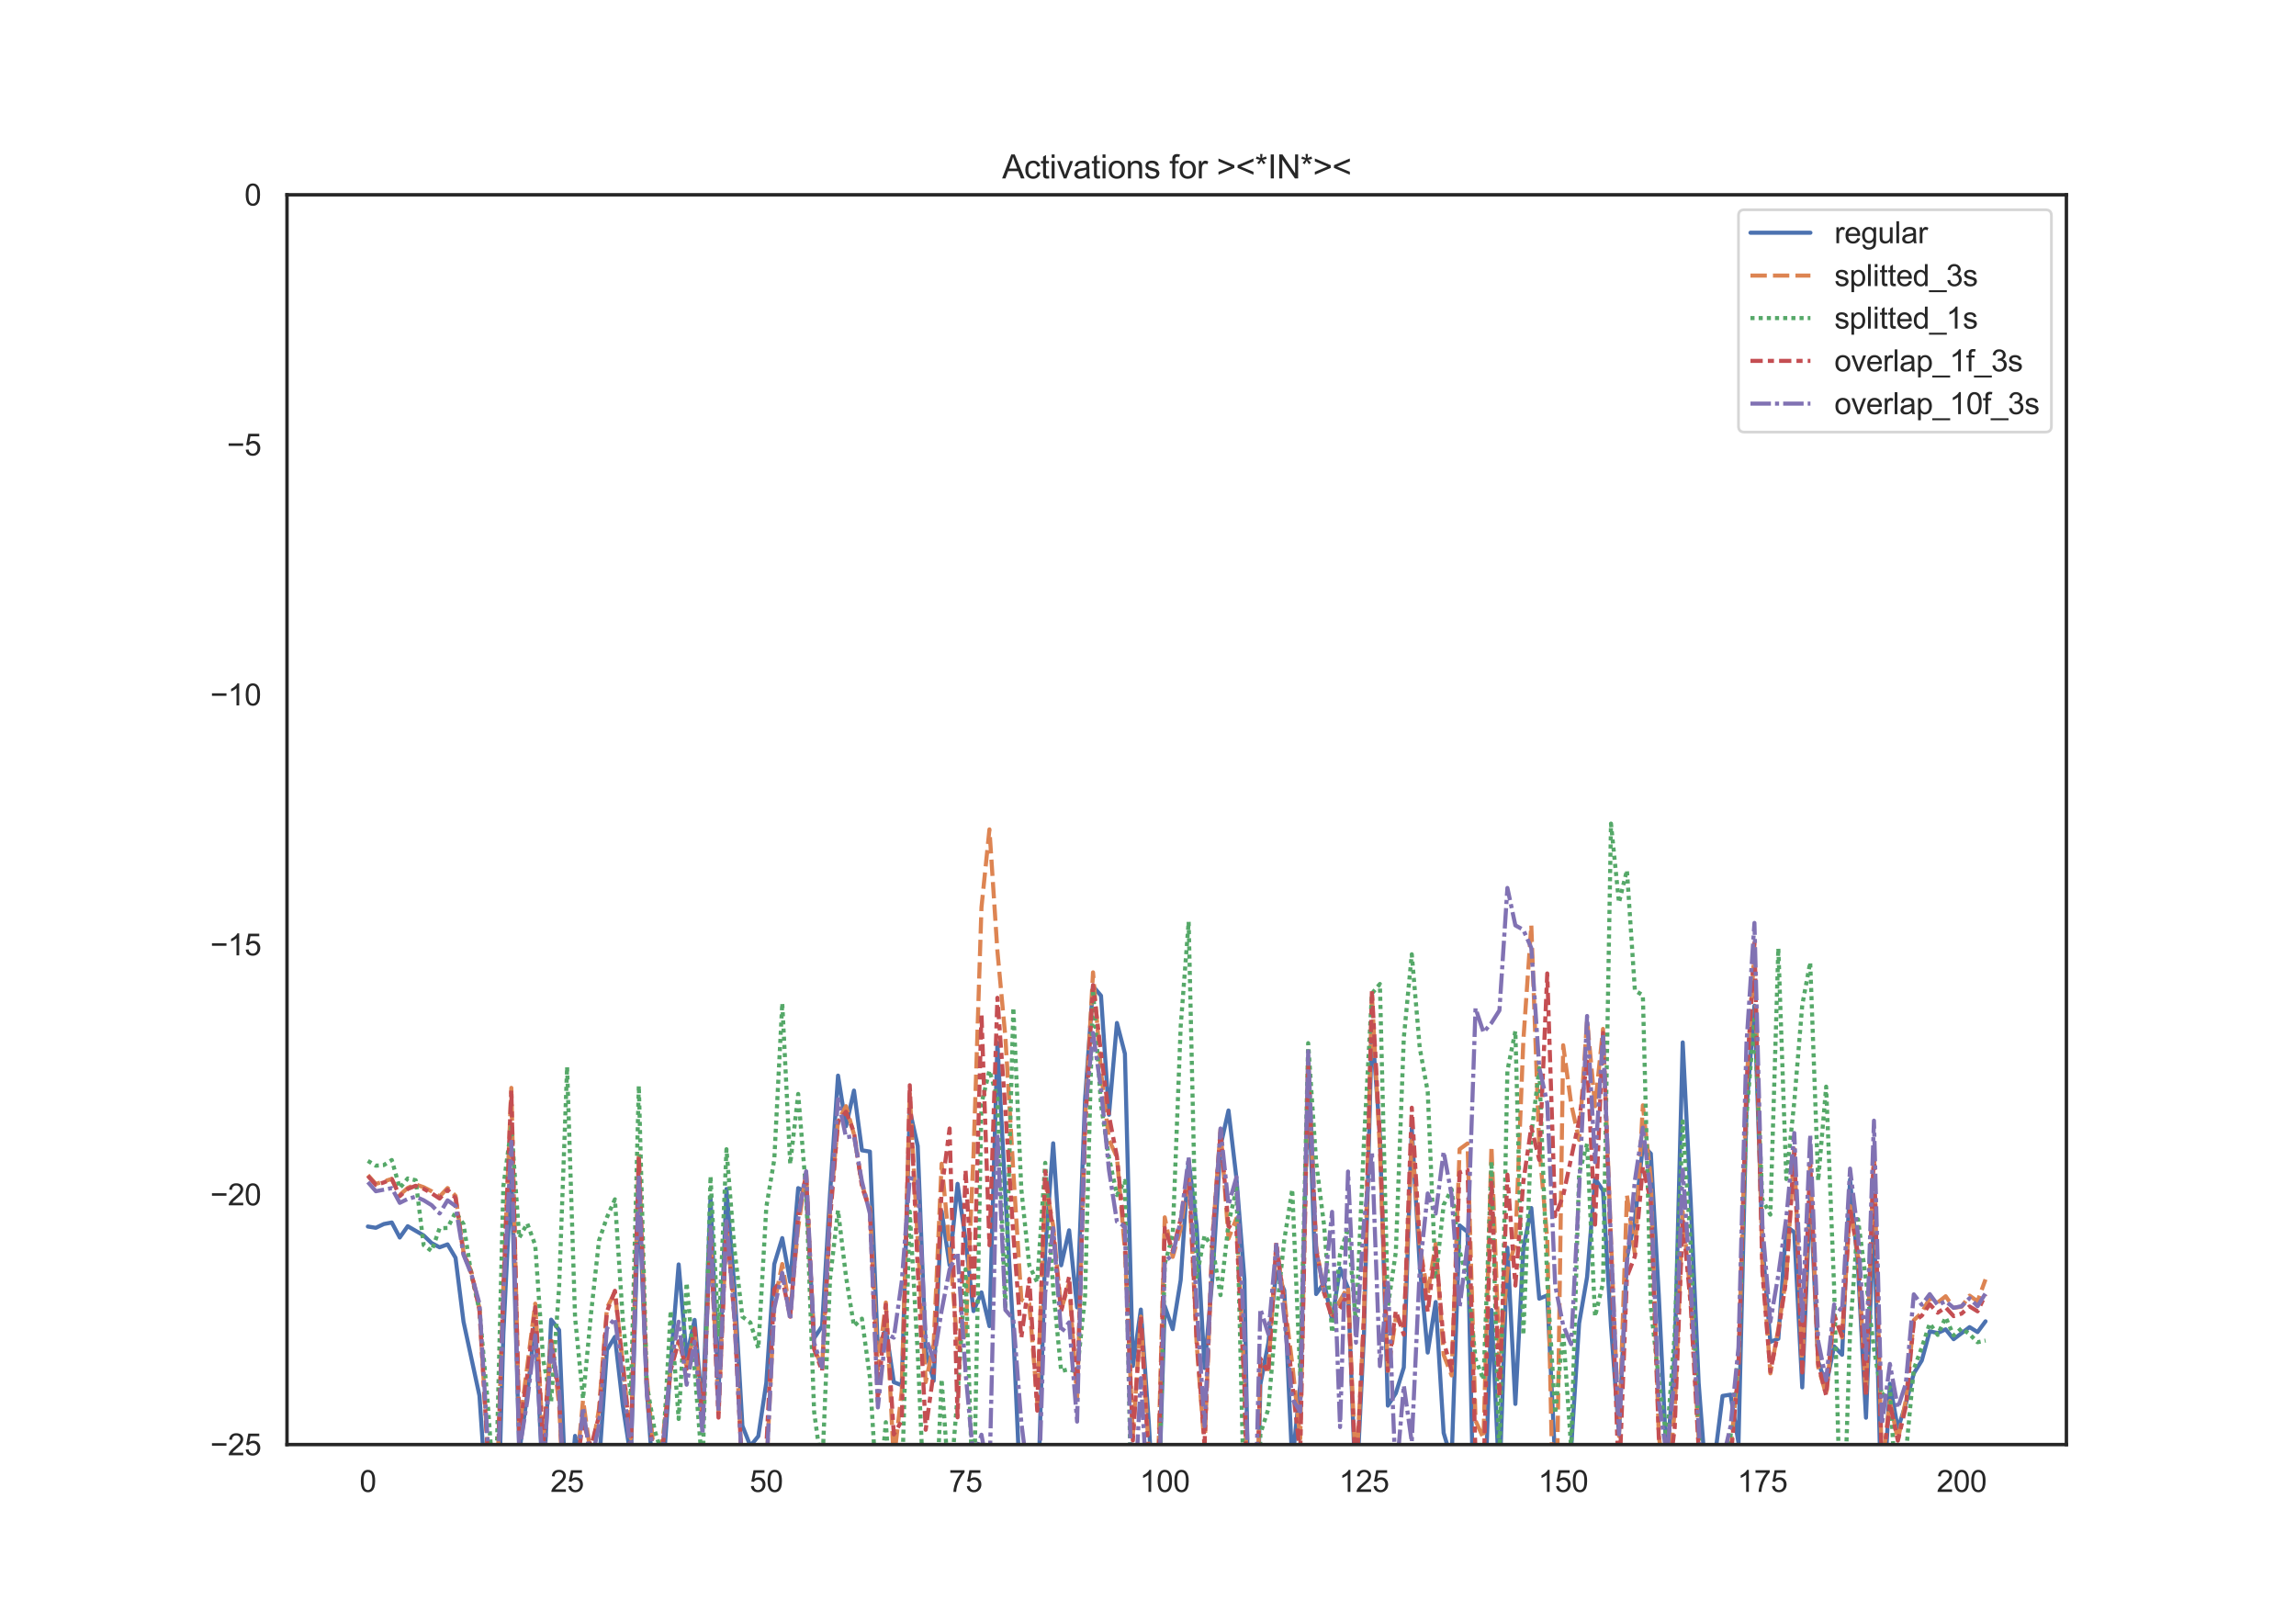 <?xml version="1.0" encoding="utf-8" standalone="no"?>
<!DOCTYPE svg PUBLIC "-//W3C//DTD SVG 1.1//EN"
  "http://www.w3.org/Graphics/SVG/1.1/DTD/svg11.dtd">
<svg height="595.44pt" version="1.1" viewBox="0 0 842.4 595.44" width="842.4pt" xmlns="http://www.w3.org/2000/svg" xmlns:xlink="http://www.w3.org/1999/xlink">
 <defs>
  <style type="text/css">*{stroke-linecap:butt;stroke-linejoin:round;}</style>
 </defs>
 <g id="figure_1">
  <g id="patch_1">
   <path d="M 0 595.44 
L 842.4 595.44 
L 842.4 0 
L 0 0 
z
" style="fill:#ffffff;"/>
  </g>
  <g id="axes_1">
   <g id="patch_2">
    <path d="M 105.3 529.942 
L 758.16 529.942 
L 758.16 71.453 
L 105.3 71.453 
z
" style="fill:#ffffff;"/>
   </g>
   <g id="matplotlib.axis_1">
    <g id="xtick_1">
     <g id="text_1">
      <!-- 0 -->
      <g style="fill:#262626;" transform="translate(131.917 547.315)scale(0.11 -0.11)">
       <defs>
        <path d="M 266 2259 
Q 266 3072 433 3567 
Q 600 4063 929 4331 
Q 1259 4600 1759 4600 
Q 2128 4600 2406 4451 
Q 2684 4303 2865 4023 
Q 3047 3744 3150 3342 
Q 3253 2941 3253 2259 
Q 3253 1453 3087 958 
Q 2922 463 2592 192 
Q 2263 -78 1759 -78 
Q 1097 -78 719 397 
Q 266 969 266 2259 
z
M 844 2259 
Q 844 1131 1108 757 
Q 1372 384 1759 384 
Q 2147 384 2411 759 
Q 2675 1134 2675 2259 
Q 2675 3391 2411 3762 
Q 2147 4134 1753 4134 
Q 1366 4134 1134 3806 
Q 844 3388 844 2259 
z
" id="ArialMT-30" transform="scale(0.016)"/>
       </defs>
       <use xlink:href="#ArialMT-30"/>
      </g>
     </g>
    </g>
    <g id="xtick_2">
     <g id="text_2">
      <!-- 25 -->
      <g style="fill:#262626;" transform="translate(201.951 547.315)scale(0.11 -0.11)">
       <defs>
        <path d="M 3222 541 
L 3222 0 
L 194 0 
Q 188 203 259 391 
Q 375 700 629 1000 
Q 884 1300 1366 1694 
Q 2113 2306 2375 2664 
Q 2638 3022 2638 3341 
Q 2638 3675 2398 3904 
Q 2159 4134 1775 4134 
Q 1369 4134 1125 3890 
Q 881 3647 878 3216 
L 300 3275 
Q 359 3922 746 4261 
Q 1134 4600 1788 4600 
Q 2447 4600 2831 4234 
Q 3216 3869 3216 3328 
Q 3216 3053 3103 2787 
Q 2991 2522 2730 2228 
Q 2469 1934 1863 1422 
Q 1356 997 1212 845 
Q 1069 694 975 541 
L 3222 541 
z
" id="ArialMT-32" transform="scale(0.016)"/>
        <path d="M 266 1200 
L 856 1250 
Q 922 819 1161 601 
Q 1400 384 1738 384 
Q 2144 384 2425 690 
Q 2706 997 2706 1503 
Q 2706 1984 2436 2262 
Q 2166 2541 1728 2541 
Q 1456 2541 1237 2417 
Q 1019 2294 894 2097 
L 366 2166 
L 809 4519 
L 3088 4519 
L 3088 3981 
L 1259 3981 
L 1013 2750 
Q 1425 3038 1878 3038 
Q 2478 3038 2890 2622 
Q 3303 2206 3303 1553 
Q 3303 931 2941 478 
Q 2500 -78 1738 -78 
Q 1113 -78 717 272 
Q 322 622 266 1200 
z
" id="ArialMT-35" transform="scale(0.016)"/>
       </defs>
       <use xlink:href="#ArialMT-32"/>
       <use x="55.615" xlink:href="#ArialMT-35"/>
      </g>
     </g>
    </g>
    <g id="xtick_3">
     <g id="text_3">
      <!-- 50 -->
      <g style="fill:#262626;" transform="translate(275.043 547.315)scale(0.11 -0.11)">
       <use xlink:href="#ArialMT-35"/>
       <use x="55.615" xlink:href="#ArialMT-30"/>
      </g>
     </g>
    </g>
    <g id="xtick_4">
     <g id="text_4">
      <!-- 75 -->
      <g style="fill:#262626;" transform="translate(348.135 547.315)scale(0.11 -0.11)">
       <defs>
        <path d="M 303 3981 
L 303 4522 
L 3269 4522 
L 3269 4084 
Q 2831 3619 2401 2847 
Q 1972 2075 1738 1259 
Q 1569 684 1522 0 
L 944 0 
Q 953 541 1156 1306 
Q 1359 2072 1739 2783 
Q 2119 3494 2547 3981 
L 303 3981 
z
" id="ArialMT-37" transform="scale(0.016)"/>
       </defs>
       <use xlink:href="#ArialMT-37"/>
       <use x="55.615" xlink:href="#ArialMT-35"/>
      </g>
     </g>
    </g>
    <g id="xtick_5">
     <g id="text_5">
      <!-- 100 -->
      <g style="fill:#262626;" transform="translate(418.169 547.315)scale(0.11 -0.11)">
       <defs>
        <path d="M 2384 0 
L 1822 0 
L 1822 3584 
Q 1619 3391 1289 3197 
Q 959 3003 697 2906 
L 697 3450 
Q 1169 3672 1522 3987 
Q 1875 4303 2022 4600 
L 2384 4600 
L 2384 0 
z
" id="ArialMT-31" transform="scale(0.016)"/>
       </defs>
       <use xlink:href="#ArialMT-31"/>
       <use x="55.615" xlink:href="#ArialMT-30"/>
       <use x="111.23" xlink:href="#ArialMT-30"/>
      </g>
     </g>
    </g>
    <g id="xtick_6">
     <g id="text_6">
      <!-- 125 -->
      <g style="fill:#262626;" transform="translate(491.261 547.315)scale(0.11 -0.11)">
       <use xlink:href="#ArialMT-31"/>
       <use x="55.615" xlink:href="#ArialMT-32"/>
       <use x="111.23" xlink:href="#ArialMT-35"/>
      </g>
     </g>
    </g>
    <g id="xtick_7">
     <g id="text_7">
      <!-- 150 -->
      <g style="fill:#262626;" transform="translate(564.353 547.315)scale(0.11 -0.11)">
       <use xlink:href="#ArialMT-31"/>
       <use x="55.615" xlink:href="#ArialMT-35"/>
       <use x="111.23" xlink:href="#ArialMT-30"/>
      </g>
     </g>
    </g>
    <g id="xtick_8">
     <g id="text_8">
      <!-- 175 -->
      <g style="fill:#262626;" transform="translate(637.446 547.315)scale(0.11 -0.11)">
       <use xlink:href="#ArialMT-31"/>
       <use x="55.615" xlink:href="#ArialMT-37"/>
       <use x="111.23" xlink:href="#ArialMT-35"/>
      </g>
     </g>
    </g>
    <g id="xtick_9">
     <g id="text_9">
      <!-- 200 -->
      <g style="fill:#262626;" transform="translate(710.538 547.315)scale(0.11 -0.11)">
       <use xlink:href="#ArialMT-32"/>
       <use x="55.615" xlink:href="#ArialMT-30"/>
       <use x="111.23" xlink:href="#ArialMT-30"/>
      </g>
     </g>
    </g>
   </g>
   <g id="matplotlib.axis_2">
    <g id="ytick_1">
     <g id="text_10">
      <!-- −25 -->
      <g style="fill:#262626;" transform="translate(77.141 533.878)scale(0.11 -0.11)">
       <defs>
        <path d="M 3381 1997 
L 356 1997 
L 356 2522 
L 3381 2522 
L 3381 1997 
z
" id="ArialMT-2212" transform="scale(0.016)"/>
       </defs>
       <use xlink:href="#ArialMT-2212"/>
       <use x="58.398" xlink:href="#ArialMT-32"/>
       <use x="114.014" xlink:href="#ArialMT-35"/>
      </g>
     </g>
    </g>
    <g id="ytick_2">
     <g id="text_11">
      <!-- −20 -->
      <g style="fill:#262626;" transform="translate(77.141 442.181)scale(0.11 -0.11)">
       <use xlink:href="#ArialMT-2212"/>
       <use x="58.398" xlink:href="#ArialMT-32"/>
       <use x="114.014" xlink:href="#ArialMT-30"/>
      </g>
     </g>
    </g>
    <g id="ytick_3">
     <g id="text_12">
      <!-- −15 -->
      <g style="fill:#262626;" transform="translate(77.141 350.483)scale(0.11 -0.11)">
       <use xlink:href="#ArialMT-2212"/>
       <use x="58.398" xlink:href="#ArialMT-31"/>
       <use x="114.014" xlink:href="#ArialMT-35"/>
      </g>
     </g>
    </g>
    <g id="ytick_4">
     <g id="text_13">
      <!-- −10 -->
      <g style="fill:#262626;" transform="translate(77.141 258.785)scale(0.11 -0.11)">
       <use xlink:href="#ArialMT-2212"/>
       <use x="58.398" xlink:href="#ArialMT-31"/>
       <use x="114.014" xlink:href="#ArialMT-30"/>
      </g>
     </g>
    </g>
    <g id="ytick_5">
     <g id="text_14">
      <!-- −5 -->
      <g style="fill:#262626;" transform="translate(83.258 167.087)scale(0.11 -0.11)">
       <use xlink:href="#ArialMT-2212"/>
       <use x="58.398" xlink:href="#ArialMT-35"/>
      </g>
     </g>
    </g>
    <g id="ytick_6">
     <g id="text_15">
      <!-- 0 -->
      <g style="fill:#262626;" transform="translate(89.683 75.39)scale(0.11 -0.11)">
       <use xlink:href="#ArialMT-30"/>
      </g>
     </g>
    </g>
   </g>
   <g id="line2d_1">
    <path clip-path="url(#p883cb8724b)" d="M 134.975 449.961 
L 137.899 450.43 
L 140.823 449.044 
L 143.747 448.481 
L 146.67 453.995 
L 149.594 449.844 
L 155.441 453.228 
L 158.365 456.049 
L 161.289 457.579 
L 164.212 456.511 
L 167.136 461.43 
L 170.06 484.849 
L 175.907 512.001 
L 178.831 554.839 
L 181.754 593.491 
L 184.678 489.44 
L 187.602 429.394 
L 190.526 532.736 
L 193.449 511.577 
L 196.373 485.155 
L 199.297 546.99 
L 202.22 484.126 
L 205.144 487.947 
L 208.068 559.647 
L 210.991 526.767 
L 213.915 536.637 
L 219.762 537.737 
L 222.686 495.229 
L 225.61 490.423 
L 228.534 515.777 
L 231.457 534.93 
L 234.381 437.808 
L 237.305 509.835 
L 240.228 550.561 
L 243.152 541.707 
L 246.076 500.091 
L 248.999 463.87 
L 251.923 497.855 
L 254.847 484.208 
L 257.77 517.992 
L 260.694 439.098 
L 263.618 511.253 
L 266.542 436.19 
L 269.465 472.249 
L 272.389 523.055 
L 275.313 530.469 
L 278.236 526.872 
L 281.16 507.196 
L 284.084 463.742 
L 287.007 454.207 
L 289.931 470.246 
L 292.855 435.871 
L 295.778 437.309 
L 298.702 490.939 
L 301.626 486.519 
L 304.549 437.804 
L 307.473 394.597 
L 310.397 413.161 
L 313.321 400.087 
L 316.244 422 
L 319.168 422.471 
L 322.092 495.3 
L 325.015 487.353 
L 327.939 507.056 
L 330.863 508.181 
L 333.786 407.234 
L 336.71 420.415 
L 339.634 495.422 
L 342.557 506.559 
L 345.481 444.36 
L 348.405 464.103 
L 351.329 434.303 
L 354.252 454.806 
L 357.176 480.97 
L 360.1 474.132 
L 363.023 486.492 
L 365.947 382.6 
L 368.871 438.624 
L 371.794 488.832 
L 374.718 555.331 
L 377.642 567.723 
L 380.565 558.008 
L 383.489 458.618 
L 386.413 419.43 
L 389.336 464.18 
L 392.26 451.347 
L 395.184 479.62 
L 398.108 403.305 
L 401.031 361.807 
L 403.955 365.276 
L 406.879 408.956 
L 409.802 375.284 
L 412.726 386.568 
L 415.65 501.117 
L 418.573 480.425 
L 421.497 522.062 
L 424.421 572.096 
L 427.344 479.198 
L 430.268 487.622 
L 433.192 469.599 
L 436.116 425.515 
L 439.039 449.686 
L 441.963 501.865 
L 444.887 467.989 
L 447.81 420.395 
L 450.734 407.385 
L 453.658 432.338 
L 456.581 469.376 
L 458.85 596.44 
M 460.361 596.44 
L 462.429 507.864 
L 465.352 492.7 
L 468.276 466.561 
L 471.2 473.4 
L 474.124 536.719 
L 477.047 507.978 
L 479.971 394.84 
L 482.895 474.727 
L 485.818 470.634 
L 488.742 484.202 
L 491.666 465.304 
L 494.589 472.545 
L 497.513 549.854 
L 500.437 489.54 
L 503.36 376.087 
L 506.284 416.385 
L 509.208 515.665 
L 512.131 511.099 
L 515.055 501.658 
L 517.979 413.966 
L 520.903 464.446 
L 523.826 496.198 
L 526.75 477.658 
L 529.674 525.661 
L 532.597 535.543 
L 535.521 449.544 
L 538.445 451.99 
L 541.368 587.634 
L 544.292 563.516 
L 547.216 480.588 
L 550.139 544.483 
L 553.063 457.73 
L 555.987 515.04 
L 558.911 457.998 
L 561.834 443.175 
L 564.758 476.431 
L 567.682 475.229 
L 570.605 536.269 
L 573.529 547.329 
L 576.453 531.451 
L 579.376 485.468 
L 582.3 468.481 
L 585.224 432.427 
L 588.147 436.752 
L 591.071 486.613 
L 593.995 526.088 
L 596.918 461.183 
L 599.842 447.659 
L 602.766 420.203 
L 605.69 423.226 
L 608.613 475.278 
L 611.537 537.064 
L 614.461 496.327 
L 617.384 382.415 
L 620.308 440.694 
L 623.232 507.337 
L 626.155 545.85 
L 629.079 535.355 
L 632.003 512.103 
L 634.926 511.636 
L 637.85 529.287 
L 640.774 406.93 
L 643.698 368.961 
L 646.621 456.257 
L 649.545 492.276 
L 652.469 491.131 
L 655.392 449.793 
L 658.316 452.083 
L 661.24 508.98 
L 664.163 437.575 
L 667.087 499.455 
L 670.011 508.15 
L 672.934 493.91 
L 675.858 497.005 
L 678.782 432.674 
L 681.706 465.152 
L 684.629 520.098 
L 687.553 445.189 
L 690.477 561.142 
L 693.4 507.613 
L 696.324 524.201 
L 699.248 515.027 
L 702.171 503.85 
L 705.095 499.118 
L 708.019 488.402 
L 710.942 489.027 
L 713.866 487.679 
L 716.79 491.29 
L 722.637 486.862 
L 725.561 488.681 
L 728.485 484.739 
L 728.485 484.739 
" style="fill:none;stroke:#4c72b0;stroke-linecap:round;stroke-width:1.5;"/>
   </g>
   <g id="line2d_2">
    <path clip-path="url(#p883cb8724b)" d="M 134.975 431.102 
L 137.899 434.338 
L 143.747 432.494 
L 146.67 438.374 
L 149.594 435.807 
L 152.518 434.518 
L 155.441 435.536 
L 158.365 437.017 
L 161.289 438.961 
L 164.212 435.838 
L 167.136 438.702 
L 170.06 459.314 
L 172.983 466.652 
L 175.907 479.993 
L 178.831 529.951 
L 181.754 563.093 
L 184.678 472.142 
L 187.602 399.093 
L 190.526 524.164 
L 196.373 478.253 
L 199.297 528.821 
L 202.22 490.363 
L 205.144 515.388 
L 208.068 575.592 
L 213.915 513.642 
L 216.839 534.229 
L 219.762 516.923 
L 222.686 479.864 
L 225.61 473.947 
L 231.457 527.674 
L 234.381 422.991 
L 237.305 505.728 
L 240.228 536.178 
L 243.152 527.943 
L 246.076 501.118 
L 248.999 492.252 
L 251.923 501.197 
L 254.847 488.302 
L 257.77 521.8 
L 260.694 452.017 
L 263.618 518.064 
L 266.542 449.668 
L 269.465 479.903 
L 272.389 541.431 
L 275.313 551.803 
L 278.236 553.01 
L 281.16 539.933 
L 284.084 478.053 
L 287.007 463.723 
L 289.931 481.332 
L 292.855 450.224 
L 295.778 429.96 
L 298.702 494.627 
L 301.626 501.611 
L 304.549 444.405 
L 307.473 411.115 
L 310.397 405.808 
L 313.321 416.082 
L 316.244 434.744 
L 319.168 443.187 
L 322.092 502.391 
L 325.015 477.829 
L 327.939 535.887 
L 330.863 510.207 
L 333.786 401.246 
L 336.71 455.284 
L 339.634 507.061 
L 342.557 493.135 
L 345.481 426.918 
L 348.405 457.671 
L 351.329 494.358 
L 354.252 489.71 
L 357.176 423.737 
L 360.1 332.936 
L 363.023 304.266 
L 365.947 348.908 
L 368.871 380.406 
L 371.794 429.886 
L 374.718 476.778 
L 377.642 478.33 
L 380.565 514.526 
L 383.489 433.372 
L 386.413 449.714 
L 389.336 480.457 
L 392.26 470.741 
L 395.184 513.546 
L 398.108 411.215 
L 401.031 356.716 
L 403.955 393.014 
L 406.879 418.161 
L 409.802 424.517 
L 412.726 458.554 
L 415.65 526.344 
L 418.573 483.026 
L 421.497 532.395 
L 424.421 555.464 
L 427.344 446.585 
L 430.268 461.099 
L 433.192 450.88 
L 436.116 429.963 
L 439.039 492.86 
L 441.963 530.989 
L 444.887 453.819 
L 447.81 414.329 
L 450.734 454.416 
L 453.658 446.963 
L 456.581 505.625 
L 458.767 596.44 
M 460.213 596.44 
L 462.429 500.469 
L 465.352 502.327 
L 468.276 457.167 
L 471.2 476.791 
L 474.124 500.336 
L 477.047 527.759 
L 479.971 388.521 
L 482.895 457.402 
L 485.818 474.09 
L 488.742 482.389 
L 491.666 477.104 
L 494.589 472.112 
L 497.513 542.027 
L 500.437 482.916 
L 503.36 364.959 
L 506.284 421.746 
L 509.208 503.564 
L 512.131 483.41 
L 515.055 486.92 
L 517.979 418.4 
L 520.903 456.547 
L 523.826 474.786 
L 526.75 456.264 
L 529.674 497.03 
L 532.597 504.582 
L 535.521 421.592 
L 538.445 419.489 
L 541.368 521.174 
L 544.292 527.696 
L 547.216 420.418 
L 550.139 499.638 
L 553.063 465.964 
L 555.987 456.195 
L 558.911 381.78 
L 561.834 339.382 
L 564.758 420.85 
L 567.682 454.472 
L 570.605 589.097 
L 573.529 383.455 
L 576.453 404.957 
L 579.376 418.157 
L 582.3 374.121 
L 585.224 405.815 
L 588.147 377.473 
L 591.071 455.052 
L 593.995 526.858 
L 596.918 438.424 
L 599.842 460.172 
L 602.766 405.501 
L 605.69 432.787 
L 608.613 526.663 
L 611.537 549.674 
L 614.461 517.348 
L 617.384 444.539 
L 620.308 475.785 
L 626.155 580.114 
L 629.079 547.036 
L 632.003 545.3 
L 634.926 532.878 
L 637.85 500.345 
L 640.774 398.354 
L 643.698 347.799 
L 646.621 462.907 
L 649.545 503.817 
L 652.469 487.471 
L 655.392 468.246 
L 658.316 421.539 
L 661.24 502.921 
L 664.163 426.734 
L 667.087 501.449 
L 670.011 511.646 
L 672.934 482.398 
L 675.858 490.629 
L 678.782 442.456 
L 681.706 461.19 
L 684.629 512.204 
L 687.553 421.497 
L 690.477 539.027 
L 693.4 513.959 
L 696.324 528.347 
L 699.248 513.658 
L 702.171 484.337 
L 705.095 481.558 
L 708.019 476.213 
L 710.942 477.846 
L 713.866 475.532 
L 716.79 479.768 
L 719.713 479.374 
L 722.637 475.326 
L 725.561 477.401 
L 728.485 469.357 
L 728.485 469.357 
" style="fill:none;stroke:#dd8452;stroke-dasharray:6,2.25;stroke-dashoffset:0;stroke-width:1.5;"/>
   </g>
   <g id="line2d_3">
    <path clip-path="url(#p883cb8724b)" d="M 134.975 425.876 
L 137.899 427.639 
L 140.823 427.416 
L 143.747 425.551 
L 146.67 435.857 
L 149.594 432.314 
L 152.518 432.979 
L 155.441 456.774 
L 158.365 458.956 
L 161.289 450.579 
L 164.212 450.485 
L 167.136 444.719 
L 170.06 449.037 
L 172.983 467.889 
L 175.907 480.599 
L 178.831 513.088 
L 181.754 553.731 
L 184.678 435.24 
L 187.602 413.501 
L 190.526 454.071 
L 193.449 448.818 
L 196.373 456.78 
L 199.297 498.811 
L 202.22 514.06 
L 205.144 472.088 
L 208.068 391.378 
L 210.991 483.347 
L 213.915 513.171 
L 216.839 482.008 
L 219.762 455.148 
L 222.686 446.586 
L 225.61 439.98 
L 228.534 484.281 
L 231.457 512.163 
L 234.381 398.298 
L 237.305 507.885 
L 240.228 524.883 
L 243.152 534.025 
L 246.076 480.86 
L 248.999 520.566 
L 251.923 470.601 
L 254.847 502.644 
L 257.77 539.534 
L 260.694 431.469 
L 263.618 490.347 
L 266.542 421.598 
L 269.465 458.103 
L 272.389 483.04 
L 275.313 485.213 
L 278.236 494.634 
L 281.16 442.839 
L 284.084 425.368 
L 287.007 367.988 
L 289.931 427.082 
L 292.855 401.319 
L 295.778 437.158 
L 298.702 517.933 
L 301.626 539.776 
L 304.549 469.185 
L 307.473 443.977 
L 310.397 468.338 
L 313.321 486.48 
L 316.244 483.753 
L 319.168 505.405 
L 322.092 553.649 
L 325.015 521.741 
L 327.939 565.322 
L 330.863 546.061 
L 333.786 444.498 
L 336.71 496.45 
L 339.634 563.229 
L 342.557 573.239 
L 345.481 505.978 
L 348.405 547.856 
L 351.329 512.07 
L 354.252 465.636 
L 357.176 557.147 
L 360.1 404.851 
L 363.023 392.736 
L 365.947 402.769 
L 368.871 480.07 
L 371.794 369.65 
L 374.718 436.253 
L 377.642 464.208 
L 380.565 470.424 
L 383.489 426.59 
L 386.413 472.811 
L 389.336 502.997 
L 392.26 502.299 
L 395.184 503.354 
L 398.108 475.514 
L 401.031 362.961 
L 403.955 405.343 
L 406.879 424.598 
L 409.802 438.424 
L 412.726 433.229 
L 415.65 582.989 
L 418.573 570.725 
L 421.497 570.317 
L 424.421 579.455 
L 427.344 463.734 
L 430.268 453.088 
L 433.192 376.557 
L 436.116 338.147 
L 439.039 468.468 
L 441.963 453.223 
L 444.887 457.657 
L 447.81 475.127 
L 450.734 448.882 
L 453.658 436.096 
L 457.554 596.44 
M 461.108 596.44 
L 462.429 526.01 
L 465.352 516.862 
L 468.276 482.357 
L 471.2 454.904 
L 474.124 436.314 
L 477.047 504.755 
L 479.971 382.685 
L 482.895 426.359 
L 485.818 449.631 
L 488.742 488.897 
L 491.666 460.018 
L 494.589 450.514 
L 497.513 485.598 
L 500.437 418.757 
L 503.36 364.467 
L 506.284 360.983 
L 509.208 479.306 
L 512.131 459.322 
L 515.055 380.753 
L 517.979 350.081 
L 520.903 384.454 
L 523.826 400.415 
L 526.75 469.157 
L 529.674 441.978 
L 532.597 436.32 
L 535.521 458.963 
L 538.445 469.801 
L 541.368 498.509 
L 544.292 506.176 
L 547.216 426.081 
L 550.139 536.885 
L 553.063 392.767 
L 555.987 378.271 
L 558.911 489.75 
L 561.834 416.433 
L 564.758 391.817 
L 567.682 469.863 
L 570.605 518.615 
L 573.529 488.628 
L 576.453 531.435 
L 579.376 430.532 
L 582.3 419.593 
L 585.224 482.975 
L 588.147 470.673 
L 591.071 302.14 
L 593.995 331.162 
L 596.918 319.25 
L 599.842 363.378 
L 602.766 365.101 
L 605.69 479.841 
L 608.613 506.093 
L 611.537 528.443 
L 614.461 489.03 
L 617.384 411.37 
L 620.308 456.715 
L 623.232 525.881 
L 626.155 563.958 
L 629.079 560.615 
L 632.003 564.696 
L 634.926 526.868 
L 637.85 496.823 
L 640.774 409.65 
L 643.698 373.981 
L 646.621 440.067 
L 649.545 445.594 
L 652.469 347.872 
L 655.392 432.537 
L 658.316 404.237 
L 661.24 368.742 
L 664.163 353.018 
L 667.087 433.19 
L 670.011 398.638 
L 672.934 472.178 
L 675.858 578.904 
L 678.782 488.848 
L 681.706 447.292 
L 684.629 469.615 
L 687.553 494.891 
L 690.477 512.096 
L 693.4 509.007 
L 696.324 560.008 
L 699.248 533.613 
L 702.171 502.262 
L 705.095 494.314 
L 708.019 485.514 
L 710.942 489.723 
L 713.866 483.269 
L 716.79 489.939 
L 719.713 487.296 
L 722.637 489.468 
L 725.561 492.403 
L 728.485 491.799 
L 728.485 491.799 
" style="fill:none;stroke:#55a868;stroke-dasharray:1.5,1.5;stroke-dashoffset:0;stroke-width:1.5;"/>
   </g>
   <g id="line2d_4">
    <path clip-path="url(#p883cb8724b)" d="M 134.975 431.385 
L 137.899 434.709 
L 140.823 433.78 
L 143.747 432.555 
L 146.67 438.823 
L 149.594 436.179 
L 152.518 435.008 
L 155.441 436.121 
L 158.365 437.753 
L 161.289 439.691 
L 164.212 436.464 
L 167.136 439.453 
L 170.06 459.934 
L 172.983 467.213 
L 175.907 480.57 
L 178.831 530.894 
L 181.754 564.545 
L 184.678 473.088 
L 187.602 399.769 
L 190.526 525.089 
L 193.449 504.655 
L 196.373 479.554 
L 199.297 530.619 
L 202.22 491.961 
L 205.144 511.381 
L 208.068 575.583 
L 210.991 541.653 
L 213.915 521.724 
L 216.839 530.732 
L 219.762 519.495 
L 222.686 481.153 
L 225.61 473.536 
L 228.534 500.8 
L 231.457 530.16 
L 234.381 424.141 
L 237.305 509.359 
L 240.228 540.716 
L 243.152 530.897 
L 246.076 502.638 
L 248.999 492.096 
L 251.923 502.197 
L 254.847 487.348 
L 257.77 520.776 
L 260.694 452.823 
L 263.618 520.057 
L 266.542 448.41 
L 269.465 483.666 
L 272.389 540.766 
L 275.313 555.401 
L 278.236 549.514 
L 281.16 530.938 
L 284.084 472.946 
L 287.007 469.139 
L 289.931 483.057 
L 292.855 445.667 
L 295.778 430.869 
L 298.702 494.918 
L 301.626 503.006 
L 304.549 447.247 
L 307.473 411.541 
L 310.397 407.842 
L 313.321 415.373 
L 316.244 435.272 
L 319.168 444.12 
L 322.092 514.091 
L 325.015 478.633 
L 327.939 526.238 
L 330.863 521.157 
L 333.786 398.122 
L 336.71 465.312 
L 339.634 524.515 
L 342.557 503.362 
L 345.481 436.522 
L 348.405 413.996 
L 351.329 519.962 
L 354.252 429.208 
L 357.176 478.897 
L 360.1 371.72 
L 363.023 456.814 
L 365.947 366.049 
L 368.871 407.071 
L 371.794 452.935 
L 374.718 490.771 
L 377.642 469.177 
L 380.565 517.509 
L 383.489 429.648 
L 386.413 452.721 
L 389.336 481.148 
L 392.26 468.4 
L 395.184 511.455 
L 398.108 414.403 
L 401.031 361.357 
L 403.955 386.307 
L 406.879 409.316 
L 409.802 424.341 
L 412.726 454.113 
L 415.65 528.476 
L 418.573 482.917 
L 421.497 537.184 
L 424.421 562.181 
L 427.344 450.486 
L 430.268 458.843 
L 433.192 447.132 
L 436.116 428.963 
L 439.039 491.137 
L 441.963 529.665 
L 444.887 453.361 
L 447.81 415.535 
L 450.734 449.839 
L 453.658 451.688 
L 456.581 508.699 
L 458.726 596.44 
M 460.222 596.44 
L 462.429 498.397 
L 465.352 503.462 
L 468.276 455.733 
L 471.2 478.779 
L 474.124 507.482 
L 477.047 533.747 
L 479.971 390.157 
L 482.895 458.397 
L 485.818 474.3 
L 488.742 483.54 
L 491.666 479.847 
L 494.589 474.6 
L 497.513 544.171 
L 500.437 483.205 
L 503.36 363.336 
L 506.284 418.048 
L 509.208 502.788 
L 512.131 480.873 
L 515.055 489.655 
L 517.979 406.374 
L 520.903 455.36 
L 523.826 481.272 
L 526.75 457.869 
L 529.674 492.076 
L 532.597 502.827 
L 535.521 430.128 
L 538.445 429.118 
L 541.368 533.807 
L 544.292 542.101 
L 547.216 432.611 
L 550.139 511.971 
L 553.063 430.929 
L 555.987 471.619 
L 558.911 433.467 
L 561.834 413.481 
L 564.758 425.541 
L 567.682 357.104 
L 570.605 446.17 
L 573.529 438.631 
L 579.376 411.112 
L 582.3 389.446 
L 585.224 449.245 
L 588.147 378.937 
L 591.071 460.3 
L 593.995 545.287 
L 596.918 468.334 
L 599.842 460.857 
L 602.766 427.94 
L 605.69 440.77 
L 608.613 527.379 
L 611.537 547.966 
L 614.461 523.531 
L 617.384 447.146 
L 620.308 478.598 
L 623.232 531.63 
L 626.155 578.018 
L 629.079 547.917 
L 632.003 544.692 
L 634.926 536.134 
L 637.85 501.59 
L 640.774 398.228 
L 643.698 345.864 
L 646.621 466.739 
L 649.545 503.177 
L 652.469 488.465 
L 655.392 469.272 
L 658.316 421.347 
L 661.24 503.488 
L 664.163 427.011 
L 667.087 500.392 
L 670.011 511.892 
L 672.934 482.641 
L 675.858 490.095 
L 678.782 443.172 
L 681.706 459.85 
L 684.629 512.004 
L 687.553 421.505 
L 690.477 540.407 
L 693.4 514.878 
L 696.324 528.536 
L 699.248 515.982 
L 702.171 484.815 
L 705.095 482.676 
L 708.019 478.471 
L 710.942 481.574 
L 713.866 479.619 
L 716.79 482.833 
L 719.713 481.903 
L 722.637 479.277 
L 725.561 481.072 
L 728.485 474.964 
L 728.485 474.964 
" style="fill:none;stroke:#c44e52;stroke-dasharray:4.5,1.875,2.25,1.875;stroke-dashoffset:0;stroke-width:1.5;"/>
   </g>
   <g id="line2d_5">
    <path clip-path="url(#p883cb8724b)" d="M 134.975 433.666 
L 137.899 437.014 
L 143.747 435.87 
L 146.67 441.273 
L 149.594 439.834 
L 152.518 439.021 
L 155.441 440.316 
L 158.365 442.124 
L 161.289 445.161 
L 164.212 440.356 
L 167.136 442.458 
L 170.06 460.318 
L 172.983 467.576 
L 175.907 478.252 
L 178.831 526.96 
L 181.754 571.455 
L 184.678 476.271 
L 187.602 418.878 
L 190.526 532.392 
L 193.449 513.902 
L 196.373 489.872 
L 199.297 541.755 
L 202.22 493.222 
L 205.144 510.18 
L 208.068 577.204 
L 213.915 516.392 
L 216.839 536.66 
L 219.762 523 
L 222.686 487.355 
L 225.61 483.65 
L 228.534 505.606 
L 231.457 533.94 
L 234.381 431.149 
L 237.305 510.97 
L 240.228 540.562 
L 243.152 531.345 
L 246.076 500.814 
L 248.999 484.881 
L 251.923 507.994 
L 254.847 492.193 
L 257.77 526.13 
L 260.694 450.171 
L 263.618 518.105 
L 266.542 448.003 
L 269.465 483.361 
L 272.389 541.547 
L 275.313 556.366 
L 278.236 554.401 
L 281.16 539.332 
L 284.084 479.909 
L 287.007 466.969 
L 289.931 484.112 
L 292.855 447.054 
L 295.778 429.683 
L 298.702 492.638 
L 301.626 501.603 
L 304.549 443.195 
L 307.473 403.24 
L 310.397 417.249 
L 313.321 416.748 
L 316.244 433.422 
L 319.168 445.281 
L 322.092 516.321 
L 325.015 489.23 
L 327.939 490.734 
L 330.863 470.024 
L 333.786 432.175 
L 336.71 432.862 
L 339.634 490.566 
L 342.557 498.947 
L 345.481 480.781 
L 348.405 465.734 
L 351.329 459.456 
L 354.252 503.442 
L 357.176 535.494 
L 360.1 526.335 
L 363.023 542.345 
L 365.947 416.163 
L 368.871 480.581 
L 371.794 483.999 
L 374.718 521.827 
L 377.642 545.202 
L 380.565 561.551 
L 383.489 474.217 
L 386.413 450.59 
L 389.336 488.826 
L 392.26 485.11 
L 395.184 521.528 
L 398.108 408.081 
L 401.031 378.949 
L 403.955 399.378 
L 406.879 429.234 
L 409.802 448.186 
L 412.726 449.965 
L 415.65 562.917 
L 418.573 505.585 
L 421.497 557.838 
L 424.421 581.871 
L 427.344 462.902 
L 430.268 460.227 
L 433.192 447.813 
L 436.116 424.517 
L 439.039 478.428 
L 441.963 523.169 
L 444.887 456.409 
L 447.81 413.991 
L 450.734 442.079 
L 453.658 431.814 
L 456.581 490.65 
L 459.486 596.44 
M 459.522 596.44 
L 462.429 480.203 
L 465.352 489.365 
L 468.276 456.678 
L 471.2 483.483 
L 474.124 513.249 
L 477.047 517.794 
L 479.971 385.654 
L 482.895 458.607 
L 485.818 473.46 
L 488.742 444.578 
L 491.666 523.534 
L 494.589 429.782 
L 497.513 492.579 
L 500.437 448.407 
L 503.36 422.488 
L 506.284 501.162 
L 509.208 469.434 
L 512.131 543.155 
L 515.055 508.297 
L 517.979 529.031 
L 520.903 465.596 
L 523.826 437.827 
L 526.75 445.212 
L 529.674 422.505 
L 532.597 438.5 
L 535.521 479.705 
L 538.445 456.254 
L 541.368 369.862 
L 544.292 378.743 
L 547.216 375.266 
L 550.139 370.672 
L 553.063 325.746 
L 555.987 339.479 
L 558.911 341.102 
L 561.834 347.783 
L 564.758 391.743 
L 567.682 404.546 
L 570.605 471.676 
L 573.529 486.233 
L 576.453 493.12 
L 579.376 436.513 
L 582.3 372.723 
L 585.224 426.351 
L 588.147 379.368 
L 591.071 455.413 
L 593.995 526.147 
L 596.918 463.216 
L 599.842 433.042 
L 602.766 413.689 
L 605.69 437.697 
L 608.613 514.117 
L 611.537 533.747 
L 614.461 504.493 
L 617.384 429.105 
L 620.308 471.505 
L 623.232 523.79 
L 626.155 568.167 
L 629.079 542.173 
L 632.003 535.872 
L 634.926 523.282 
L 637.85 494.377 
L 640.774 382.858 
L 643.698 338.584 
L 646.621 449.446 
L 649.545 484.843 
L 652.469 467.696 
L 655.392 446.729 
L 658.316 415.65 
L 661.24 484.546 
L 664.163 416.263 
L 667.087 492.036 
L 670.011 506.323 
L 672.934 478.572 
L 675.858 480.955 
L 678.782 428.701 
L 681.706 452.982 
L 684.629 498.513 
L 687.553 411.121 
L 690.477 522.607 
L 693.4 500.364 
L 696.324 516.48 
L 699.248 507.55 
L 702.171 474.838 
L 705.095 478.667 
L 708.019 474.756 
L 710.942 478.748 
L 713.866 477.348 
L 716.79 479.79 
L 719.713 479.185 
L 722.637 476.249 
L 725.561 479.194 
L 728.485 474.481 
L 728.485 474.481 
" style="fill:none;stroke:#8172b3;stroke-dasharray:7.5,1.5,1.5,1.5;stroke-dashoffset:0;stroke-width:1.5;"/>
   </g>
   <g id="line2d_6"/>
   <g id="line2d_7"/>
   <g id="line2d_8"/>
   <g id="line2d_9"/>
   <g id="line2d_10"/>
   <g id="patch_3">
    <path d="M 105.3 529.942 
L 105.3 71.453 
" style="fill:none;stroke:#262626;stroke-linecap:square;stroke-linejoin:miter;stroke-width:1.25;"/>
   </g>
   <g id="patch_4">
    <path d="M 758.16 529.942 
L 758.16 71.453 
" style="fill:none;stroke:#262626;stroke-linecap:square;stroke-linejoin:miter;stroke-width:1.25;"/>
   </g>
   <g id="patch_5">
    <path d="M 105.3 529.942 
L 758.16 529.942 
" style="fill:none;stroke:#262626;stroke-linecap:square;stroke-linejoin:miter;stroke-width:1.25;"/>
   </g>
   <g id="patch_6">
    <path d="M 105.3 71.453 
L 758.16 71.453 
" style="fill:none;stroke:#262626;stroke-linecap:square;stroke-linejoin:miter;stroke-width:1.25;"/>
   </g>
   <g id="text_16">
    <!-- Activations for &gt;&lt;*IN*&gt;&lt; -->
    <g style="fill:#262626;" transform="translate(367.695 65.453)scale(0.12 -0.12)">
     <defs>
      <path d="M -9 0 
L 1750 4581 
L 2403 4581 
L 4278 0 
L 3588 0 
L 3053 1388 
L 1138 1388 
L 634 0 
L -9 0 
z
M 1313 1881 
L 2866 1881 
L 2388 3150 
Q 2169 3728 2063 4100 
Q 1975 3659 1816 3225 
L 1313 1881 
z
" id="ArialMT-41" transform="scale(0.016)"/>
      <path d="M 2588 1216 
L 3141 1144 
Q 3050 572 2676 248 
Q 2303 -75 1759 -75 
Q 1078 -75 664 370 
Q 250 816 250 1647 
Q 250 2184 428 2587 
Q 606 2991 970 3192 
Q 1334 3394 1763 3394 
Q 2303 3394 2647 3120 
Q 2991 2847 3088 2344 
L 2541 2259 
Q 2463 2594 2264 2762 
Q 2066 2931 1784 2931 
Q 1359 2931 1093 2626 
Q 828 2322 828 1663 
Q 828 994 1084 691 
Q 1341 388 1753 388 
Q 2084 388 2306 591 
Q 2528 794 2588 1216 
z
" id="ArialMT-63" transform="scale(0.016)"/>
      <path d="M 1650 503 
L 1731 6 
Q 1494 -44 1306 -44 
Q 1000 -44 831 53 
Q 663 150 594 308 
Q 525 466 525 972 
L 525 2881 
L 113 2881 
L 113 3319 
L 525 3319 
L 525 4141 
L 1084 4478 
L 1084 3319 
L 1650 3319 
L 1650 2881 
L 1084 2881 
L 1084 941 
Q 1084 700 1114 631 
Q 1144 563 1211 522 
Q 1278 481 1403 481 
Q 1497 481 1650 503 
z
" id="ArialMT-74" transform="scale(0.016)"/>
      <path d="M 425 3934 
L 425 4581 
L 988 4581 
L 988 3934 
L 425 3934 
z
M 425 0 
L 425 3319 
L 988 3319 
L 988 0 
L 425 0 
z
" id="ArialMT-69" transform="scale(0.016)"/>
      <path d="M 1344 0 
L 81 3319 
L 675 3319 
L 1388 1331 
Q 1503 1009 1600 663 
Q 1675 925 1809 1294 
L 2547 3319 
L 3125 3319 
L 1869 0 
L 1344 0 
z
" id="ArialMT-76" transform="scale(0.016)"/>
      <path d="M 2588 409 
Q 2275 144 1986 34 
Q 1697 -75 1366 -75 
Q 819 -75 525 192 
Q 231 459 231 875 
Q 231 1119 342 1320 
Q 453 1522 633 1644 
Q 813 1766 1038 1828 
Q 1203 1872 1538 1913 
Q 2219 1994 2541 2106 
Q 2544 2222 2544 2253 
Q 2544 2597 2384 2738 
Q 2169 2928 1744 2928 
Q 1347 2928 1158 2789 
Q 969 2650 878 2297 
L 328 2372 
Q 403 2725 575 2942 
Q 747 3159 1072 3276 
Q 1397 3394 1825 3394 
Q 2250 3394 2515 3294 
Q 2781 3194 2906 3042 
Q 3031 2891 3081 2659 
Q 3109 2516 3109 2141 
L 3109 1391 
Q 3109 606 3145 398 
Q 3181 191 3288 0 
L 2700 0 
Q 2613 175 2588 409 
z
M 2541 1666 
Q 2234 1541 1622 1453 
Q 1275 1403 1131 1340 
Q 988 1278 909 1158 
Q 831 1038 831 891 
Q 831 666 1001 516 
Q 1172 366 1500 366 
Q 1825 366 2078 508 
Q 2331 650 2450 897 
Q 2541 1088 2541 1459 
L 2541 1666 
z
" id="ArialMT-61" transform="scale(0.016)"/>
      <path d="M 213 1659 
Q 213 2581 725 3025 
Q 1153 3394 1769 3394 
Q 2453 3394 2887 2945 
Q 3322 2497 3322 1706 
Q 3322 1066 3130 698 
Q 2938 331 2570 128 
Q 2203 -75 1769 -75 
Q 1072 -75 642 372 
Q 213 819 213 1659 
z
M 791 1659 
Q 791 1022 1069 705 
Q 1347 388 1769 388 
Q 2188 388 2466 706 
Q 2744 1025 2744 1678 
Q 2744 2294 2464 2611 
Q 2184 2928 1769 2928 
Q 1347 2928 1069 2612 
Q 791 2297 791 1659 
z
" id="ArialMT-6f" transform="scale(0.016)"/>
      <path d="M 422 0 
L 422 3319 
L 928 3319 
L 928 2847 
Q 1294 3394 1984 3394 
Q 2284 3394 2536 3286 
Q 2788 3178 2913 3003 
Q 3038 2828 3088 2588 
Q 3119 2431 3119 2041 
L 3119 0 
L 2556 0 
L 2556 2019 
Q 2556 2363 2490 2533 
Q 2425 2703 2258 2804 
Q 2091 2906 1866 2906 
Q 1506 2906 1245 2678 
Q 984 2450 984 1813 
L 984 0 
L 422 0 
z
" id="ArialMT-6e" transform="scale(0.016)"/>
      <path d="M 197 991 
L 753 1078 
Q 800 744 1014 566 
Q 1228 388 1613 388 
Q 2000 388 2187 545 
Q 2375 703 2375 916 
Q 2375 1106 2209 1216 
Q 2094 1291 1634 1406 
Q 1016 1563 777 1677 
Q 538 1791 414 1992 
Q 291 2194 291 2438 
Q 291 2659 392 2848 
Q 494 3038 669 3163 
Q 800 3259 1026 3326 
Q 1253 3394 1513 3394 
Q 1903 3394 2198 3281 
Q 2494 3169 2634 2976 
Q 2775 2784 2828 2463 
L 2278 2388 
Q 2241 2644 2061 2787 
Q 1881 2931 1553 2931 
Q 1166 2931 1000 2803 
Q 834 2675 834 2503 
Q 834 2394 903 2306 
Q 972 2216 1119 2156 
Q 1203 2125 1616 2013 
Q 2213 1853 2448 1751 
Q 2684 1650 2818 1456 
Q 2953 1263 2953 975 
Q 2953 694 2789 445 
Q 2625 197 2315 61 
Q 2006 -75 1616 -75 
Q 969 -75 630 194 
Q 291 463 197 991 
z
" id="ArialMT-73" transform="scale(0.016)"/>
      <path id="ArialMT-20" transform="scale(0.016)"/>
      <path d="M 556 0 
L 556 2881 
L 59 2881 
L 59 3319 
L 556 3319 
L 556 3672 
Q 556 4006 616 4169 
Q 697 4388 901 4523 
Q 1106 4659 1475 4659 
Q 1713 4659 2000 4603 
L 1916 4113 
Q 1741 4144 1584 4144 
Q 1328 4144 1222 4034 
Q 1116 3925 1116 3625 
L 1116 3319 
L 1763 3319 
L 1763 2881 
L 1116 2881 
L 1116 0 
L 556 0 
z
" id="ArialMT-66" transform="scale(0.016)"/>
      <path d="M 416 0 
L 416 3319 
L 922 3319 
L 922 2816 
Q 1116 3169 1280 3281 
Q 1444 3394 1641 3394 
Q 1925 3394 2219 3213 
L 2025 2691 
Q 1819 2813 1613 2813 
Q 1428 2813 1281 2702 
Q 1134 2591 1072 2394 
Q 978 2094 978 1738 
L 978 0 
L 416 0 
z
" id="ArialMT-72" transform="scale(0.016)"/>
      <path d="M 3384 2003 
L 350 706 
L 350 1266 
L 2753 2263 
L 350 3250 
L 350 3809 
L 3384 2528 
L 3384 2003 
z
" id="ArialMT-3e" transform="scale(0.016)"/>
      <path d="M 350 2003 
L 350 2528 
L 3384 3809 
L 3384 3250 
L 978 2263 
L 3384 1266 
L 3384 706 
L 350 2003 
z
" id="ArialMT-3c" transform="scale(0.016)"/>
      <path d="M 200 3741 
L 344 4184 
Q 841 4009 1066 3881 
Q 1006 4447 1003 4659 
L 1456 4659 
Q 1447 4350 1384 3884 
Q 1706 4047 2122 4184 
L 2266 3741 
Q 1869 3609 1488 3566 
Q 1678 3400 2025 2975 
L 1650 2709 
Q 1469 2956 1222 3381 
Q 991 2941 816 2709 
L 447 2975 
Q 809 3422 966 3566 
Q 563 3644 200 3741 
z
" id="ArialMT-2a" transform="scale(0.016)"/>
      <path d="M 597 0 
L 597 4581 
L 1203 4581 
L 1203 0 
L 597 0 
z
" id="ArialMT-49" transform="scale(0.016)"/>
      <path d="M 488 0 
L 488 4581 
L 1109 4581 
L 3516 984 
L 3516 4581 
L 4097 4581 
L 4097 0 
L 3475 0 
L 1069 3600 
L 1069 0 
L 488 0 
z
" id="ArialMT-4e" transform="scale(0.016)"/>
     </defs>
     <use xlink:href="#ArialMT-41"/>
     <use x="66.699" xlink:href="#ArialMT-63"/>
     <use x="116.699" xlink:href="#ArialMT-74"/>
     <use x="144.482" xlink:href="#ArialMT-69"/>
     <use x="166.699" xlink:href="#ArialMT-76"/>
     <use x="216.699" xlink:href="#ArialMT-61"/>
     <use x="272.314" xlink:href="#ArialMT-74"/>
     <use x="300.098" xlink:href="#ArialMT-69"/>
     <use x="322.314" xlink:href="#ArialMT-6f"/>
     <use x="377.93" xlink:href="#ArialMT-6e"/>
     <use x="433.545" xlink:href="#ArialMT-73"/>
     <use x="483.545" xlink:href="#ArialMT-20"/>
     <use x="511.328" xlink:href="#ArialMT-66"/>
     <use x="539.111" xlink:href="#ArialMT-6f"/>
     <use x="594.727" xlink:href="#ArialMT-72"/>
     <use x="628.027" xlink:href="#ArialMT-20"/>
     <use x="655.811" xlink:href="#ArialMT-3e"/>
     <use x="714.209" xlink:href="#ArialMT-3c"/>
     <use x="772.607" xlink:href="#ArialMT-2a"/>
     <use x="811.523" xlink:href="#ArialMT-49"/>
     <use x="839.307" xlink:href="#ArialMT-4e"/>
     <use x="911.523" xlink:href="#ArialMT-2a"/>
     <use x="950.439" xlink:href="#ArialMT-3e"/>
     <use x="1008.838" xlink:href="#ArialMT-3c"/>
    </g>
   </g>
   <g id="legend_1">
    <g id="patch_7">
     <path d="M 640.044 158.514 
L 750.46 158.514 
Q 752.66 158.514 752.66 156.314 
L 752.66 79.153 
Q 752.66 76.953 750.46 76.953 
L 640.044 76.953 
Q 637.844 76.953 637.844 79.153 
L 637.844 156.314 
Q 637.844 158.514 640.044 158.514 
z
" style="fill:#ffffff;opacity:0.8;stroke:#cccccc;stroke-linejoin:miter;"/>
    </g>
    <g id="line2d_11">
     <path d="M 642.244 85.376 
L 664.244 85.376 
" style="fill:none;stroke:#4c72b0;stroke-linecap:round;stroke-width:1.5;"/>
    </g>
    <g id="line2d_12"/>
    <g id="text_17">
     <!-- regular -->
     <g style="fill:#262626;" transform="translate(673.044 89.226)scale(0.11 -0.11)">
      <defs>
       <path d="M 2694 1069 
L 3275 997 
Q 3138 488 2766 206 
Q 2394 -75 1816 -75 
Q 1088 -75 661 373 
Q 234 822 234 1631 
Q 234 2469 665 2931 
Q 1097 3394 1784 3394 
Q 2450 3394 2872 2941 
Q 3294 2488 3294 1666 
Q 3294 1616 3291 1516 
L 816 1516 
Q 847 969 1125 678 
Q 1403 388 1819 388 
Q 2128 388 2347 550 
Q 2566 713 2694 1069 
z
M 847 1978 
L 2700 1978 
Q 2663 2397 2488 2606 
Q 2219 2931 1791 2931 
Q 1403 2931 1139 2672 
Q 875 2413 847 1978 
z
" id="ArialMT-65" transform="scale(0.016)"/>
       <path d="M 319 -275 
L 866 -356 
Q 900 -609 1056 -725 
Q 1266 -881 1628 -881 
Q 2019 -881 2231 -725 
Q 2444 -569 2519 -288 
Q 2563 -116 2559 434 
Q 2191 0 1641 0 
Q 956 0 581 494 
Q 206 988 206 1678 
Q 206 2153 378 2554 
Q 550 2956 876 3175 
Q 1203 3394 1644 3394 
Q 2231 3394 2613 2919 
L 2613 3319 
L 3131 3319 
L 3131 450 
Q 3131 -325 2973 -648 
Q 2816 -972 2473 -1159 
Q 2131 -1347 1631 -1347 
Q 1038 -1347 672 -1080 
Q 306 -813 319 -275 
z
M 784 1719 
Q 784 1066 1043 766 
Q 1303 466 1694 466 
Q 2081 466 2343 764 
Q 2606 1063 2606 1700 
Q 2606 2309 2336 2618 
Q 2066 2928 1684 2928 
Q 1309 2928 1046 2623 
Q 784 2319 784 1719 
z
" id="ArialMT-67" transform="scale(0.016)"/>
       <path d="M 2597 0 
L 2597 488 
Q 2209 -75 1544 -75 
Q 1250 -75 995 37 
Q 741 150 617 320 
Q 494 491 444 738 
Q 409 903 409 1263 
L 409 3319 
L 972 3319 
L 972 1478 
Q 972 1038 1006 884 
Q 1059 663 1231 536 
Q 1403 409 1656 409 
Q 1909 409 2131 539 
Q 2353 669 2445 892 
Q 2538 1116 2538 1541 
L 2538 3319 
L 3100 3319 
L 3100 0 
L 2597 0 
z
" id="ArialMT-75" transform="scale(0.016)"/>
       <path d="M 409 0 
L 409 4581 
L 972 4581 
L 972 0 
L 409 0 
z
" id="ArialMT-6c" transform="scale(0.016)"/>
      </defs>
      <use xlink:href="#ArialMT-72"/>
      <use x="33.301" xlink:href="#ArialMT-65"/>
      <use x="88.916" xlink:href="#ArialMT-67"/>
      <use x="144.531" xlink:href="#ArialMT-75"/>
      <use x="200.146" xlink:href="#ArialMT-6c"/>
      <use x="222.363" xlink:href="#ArialMT-61"/>
      <use x="277.979" xlink:href="#ArialMT-72"/>
     </g>
    </g>
    <g id="line2d_13">
     <path d="M 642.244 101.098 
L 664.244 101.098 
" style="fill:none;stroke:#dd8452;stroke-dasharray:6,2.25;stroke-dashoffset:0;stroke-width:1.5;"/>
    </g>
    <g id="line2d_14"/>
    <g id="text_18">
     <!-- splitted_3s -->
     <g style="fill:#262626;" transform="translate(673.044 104.948)scale(0.11 -0.11)">
      <defs>
       <path d="M 422 -1272 
L 422 3319 
L 934 3319 
L 934 2888 
Q 1116 3141 1344 3267 
Q 1572 3394 1897 3394 
Q 2322 3394 2647 3175 
Q 2972 2956 3137 2557 
Q 3303 2159 3303 1684 
Q 3303 1175 3120 767 
Q 2938 359 2589 142 
Q 2241 -75 1856 -75 
Q 1575 -75 1351 44 
Q 1128 163 984 344 
L 984 -1272 
L 422 -1272 
z
M 931 1641 
Q 931 1000 1190 694 
Q 1450 388 1819 388 
Q 2194 388 2461 705 
Q 2728 1022 2728 1688 
Q 2728 2322 2467 2637 
Q 2206 2953 1844 2953 
Q 1484 2953 1207 2617 
Q 931 2281 931 1641 
z
" id="ArialMT-70" transform="scale(0.016)"/>
       <path d="M 2575 0 
L 2575 419 
Q 2259 -75 1647 -75 
Q 1250 -75 917 144 
Q 584 363 401 755 
Q 219 1147 219 1656 
Q 219 2153 384 2558 
Q 550 2963 881 3178 
Q 1213 3394 1622 3394 
Q 1922 3394 2156 3267 
Q 2391 3141 2538 2938 
L 2538 4581 
L 3097 4581 
L 3097 0 
L 2575 0 
z
M 797 1656 
Q 797 1019 1065 703 
Q 1334 388 1700 388 
Q 2069 388 2326 689 
Q 2584 991 2584 1609 
Q 2584 2291 2321 2609 
Q 2059 2928 1675 2928 
Q 1300 2928 1048 2622 
Q 797 2316 797 1656 
z
" id="ArialMT-64" transform="scale(0.016)"/>
       <path d="M -97 -1272 
L -97 -866 
L 3631 -866 
L 3631 -1272 
L -97 -1272 
z
" id="ArialMT-5f" transform="scale(0.016)"/>
       <path d="M 269 1209 
L 831 1284 
Q 928 806 1161 595 
Q 1394 384 1728 384 
Q 2125 384 2398 659 
Q 2672 934 2672 1341 
Q 2672 1728 2419 1979 
Q 2166 2231 1775 2231 
Q 1616 2231 1378 2169 
L 1441 2663 
Q 1497 2656 1531 2656 
Q 1891 2656 2178 2843 
Q 2466 3031 2466 3422 
Q 2466 3731 2256 3934 
Q 2047 4138 1716 4138 
Q 1388 4138 1169 3931 
Q 950 3725 888 3313 
L 325 3413 
Q 428 3978 793 4289 
Q 1159 4600 1703 4600 
Q 2078 4600 2393 4439 
Q 2709 4278 2876 4000 
Q 3044 3722 3044 3409 
Q 3044 3113 2884 2869 
Q 2725 2625 2413 2481 
Q 2819 2388 3044 2092 
Q 3269 1797 3269 1353 
Q 3269 753 2831 336 
Q 2394 -81 1725 -81 
Q 1122 -81 723 278 
Q 325 638 269 1209 
z
" id="ArialMT-33" transform="scale(0.016)"/>
      </defs>
      <use xlink:href="#ArialMT-73"/>
      <use x="50" xlink:href="#ArialMT-70"/>
      <use x="105.615" xlink:href="#ArialMT-6c"/>
      <use x="127.832" xlink:href="#ArialMT-69"/>
      <use x="150.049" xlink:href="#ArialMT-74"/>
      <use x="177.832" xlink:href="#ArialMT-74"/>
      <use x="205.615" xlink:href="#ArialMT-65"/>
      <use x="261.23" xlink:href="#ArialMT-64"/>
      <use x="316.846" xlink:href="#ArialMT-5f"/>
      <use x="372.461" xlink:href="#ArialMT-33"/>
      <use x="428.076" xlink:href="#ArialMT-73"/>
     </g>
    </g>
    <g id="line2d_15">
     <path d="M 642.244 116.69 
L 664.244 116.69 
" style="fill:none;stroke:#55a868;stroke-dasharray:1.5,1.5;stroke-dashoffset:0;stroke-width:1.5;"/>
    </g>
    <g id="line2d_16"/>
    <g id="text_19">
     <!-- splitted_1s -->
     <g style="fill:#262626;" transform="translate(673.044 120.54)scale(0.11 -0.11)">
      <use xlink:href="#ArialMT-73"/>
      <use x="50" xlink:href="#ArialMT-70"/>
      <use x="105.615" xlink:href="#ArialMT-6c"/>
      <use x="127.832" xlink:href="#ArialMT-69"/>
      <use x="150.049" xlink:href="#ArialMT-74"/>
      <use x="177.832" xlink:href="#ArialMT-74"/>
      <use x="205.615" xlink:href="#ArialMT-65"/>
      <use x="261.23" xlink:href="#ArialMT-64"/>
      <use x="316.846" xlink:href="#ArialMT-5f"/>
      <use x="372.461" xlink:href="#ArialMT-31"/>
      <use x="428.076" xlink:href="#ArialMT-73"/>
     </g>
    </g>
    <g id="line2d_17">
     <path d="M 642.244 132.384 
L 664.244 132.384 
" style="fill:none;stroke:#c44e52;stroke-dasharray:4.5,1.875,2.25,1.875;stroke-dashoffset:0;stroke-width:1.5;"/>
    </g>
    <g id="line2d_18"/>
    <g id="text_20">
     <!-- overlap_1f_3s -->
     <g style="fill:#262626;" transform="translate(673.044 136.234)scale(0.11 -0.11)">
      <use xlink:href="#ArialMT-6f"/>
      <use x="55.615" xlink:href="#ArialMT-76"/>
      <use x="105.615" xlink:href="#ArialMT-65"/>
      <use x="161.23" xlink:href="#ArialMT-72"/>
      <use x="194.531" xlink:href="#ArialMT-6c"/>
      <use x="216.748" xlink:href="#ArialMT-61"/>
      <use x="272.363" xlink:href="#ArialMT-70"/>
      <use x="327.979" xlink:href="#ArialMT-5f"/>
      <use x="383.594" xlink:href="#ArialMT-31"/>
      <use x="439.209" xlink:href="#ArialMT-66"/>
      <use x="466.992" xlink:href="#ArialMT-5f"/>
      <use x="522.607" xlink:href="#ArialMT-33"/>
      <use x="578.223" xlink:href="#ArialMT-73"/>
     </g>
    </g>
    <g id="line2d_19">
     <path d="M 642.244 148.078 
L 664.244 148.078 
" style="fill:none;stroke:#8172b3;stroke-dasharray:7.5,1.5,1.5,1.5;stroke-dashoffset:0;stroke-width:1.5;"/>
    </g>
    <g id="line2d_20"/>
    <g id="text_21">
     <!-- overlap_10f_3s -->
     <g style="fill:#262626;" transform="translate(673.044 151.928)scale(0.11 -0.11)">
      <use xlink:href="#ArialMT-6f"/>
      <use x="55.615" xlink:href="#ArialMT-76"/>
      <use x="105.615" xlink:href="#ArialMT-65"/>
      <use x="161.23" xlink:href="#ArialMT-72"/>
      <use x="194.531" xlink:href="#ArialMT-6c"/>
      <use x="216.748" xlink:href="#ArialMT-61"/>
      <use x="272.363" xlink:href="#ArialMT-70"/>
      <use x="327.979" xlink:href="#ArialMT-5f"/>
      <use x="383.594" xlink:href="#ArialMT-31"/>
      <use x="439.209" xlink:href="#ArialMT-30"/>
      <use x="494.824" xlink:href="#ArialMT-66"/>
      <use x="522.607" xlink:href="#ArialMT-5f"/>
      <use x="578.223" xlink:href="#ArialMT-33"/>
      <use x="633.838" xlink:href="#ArialMT-73"/>
     </g>
    </g>
   </g>
  </g>
 </g>
 <defs>
  <clipPath id="p883cb8724b">
   <rect height="458.489" width="652.86" x="105.3" y="71.453"/>
  </clipPath>
 </defs>
</svg>
